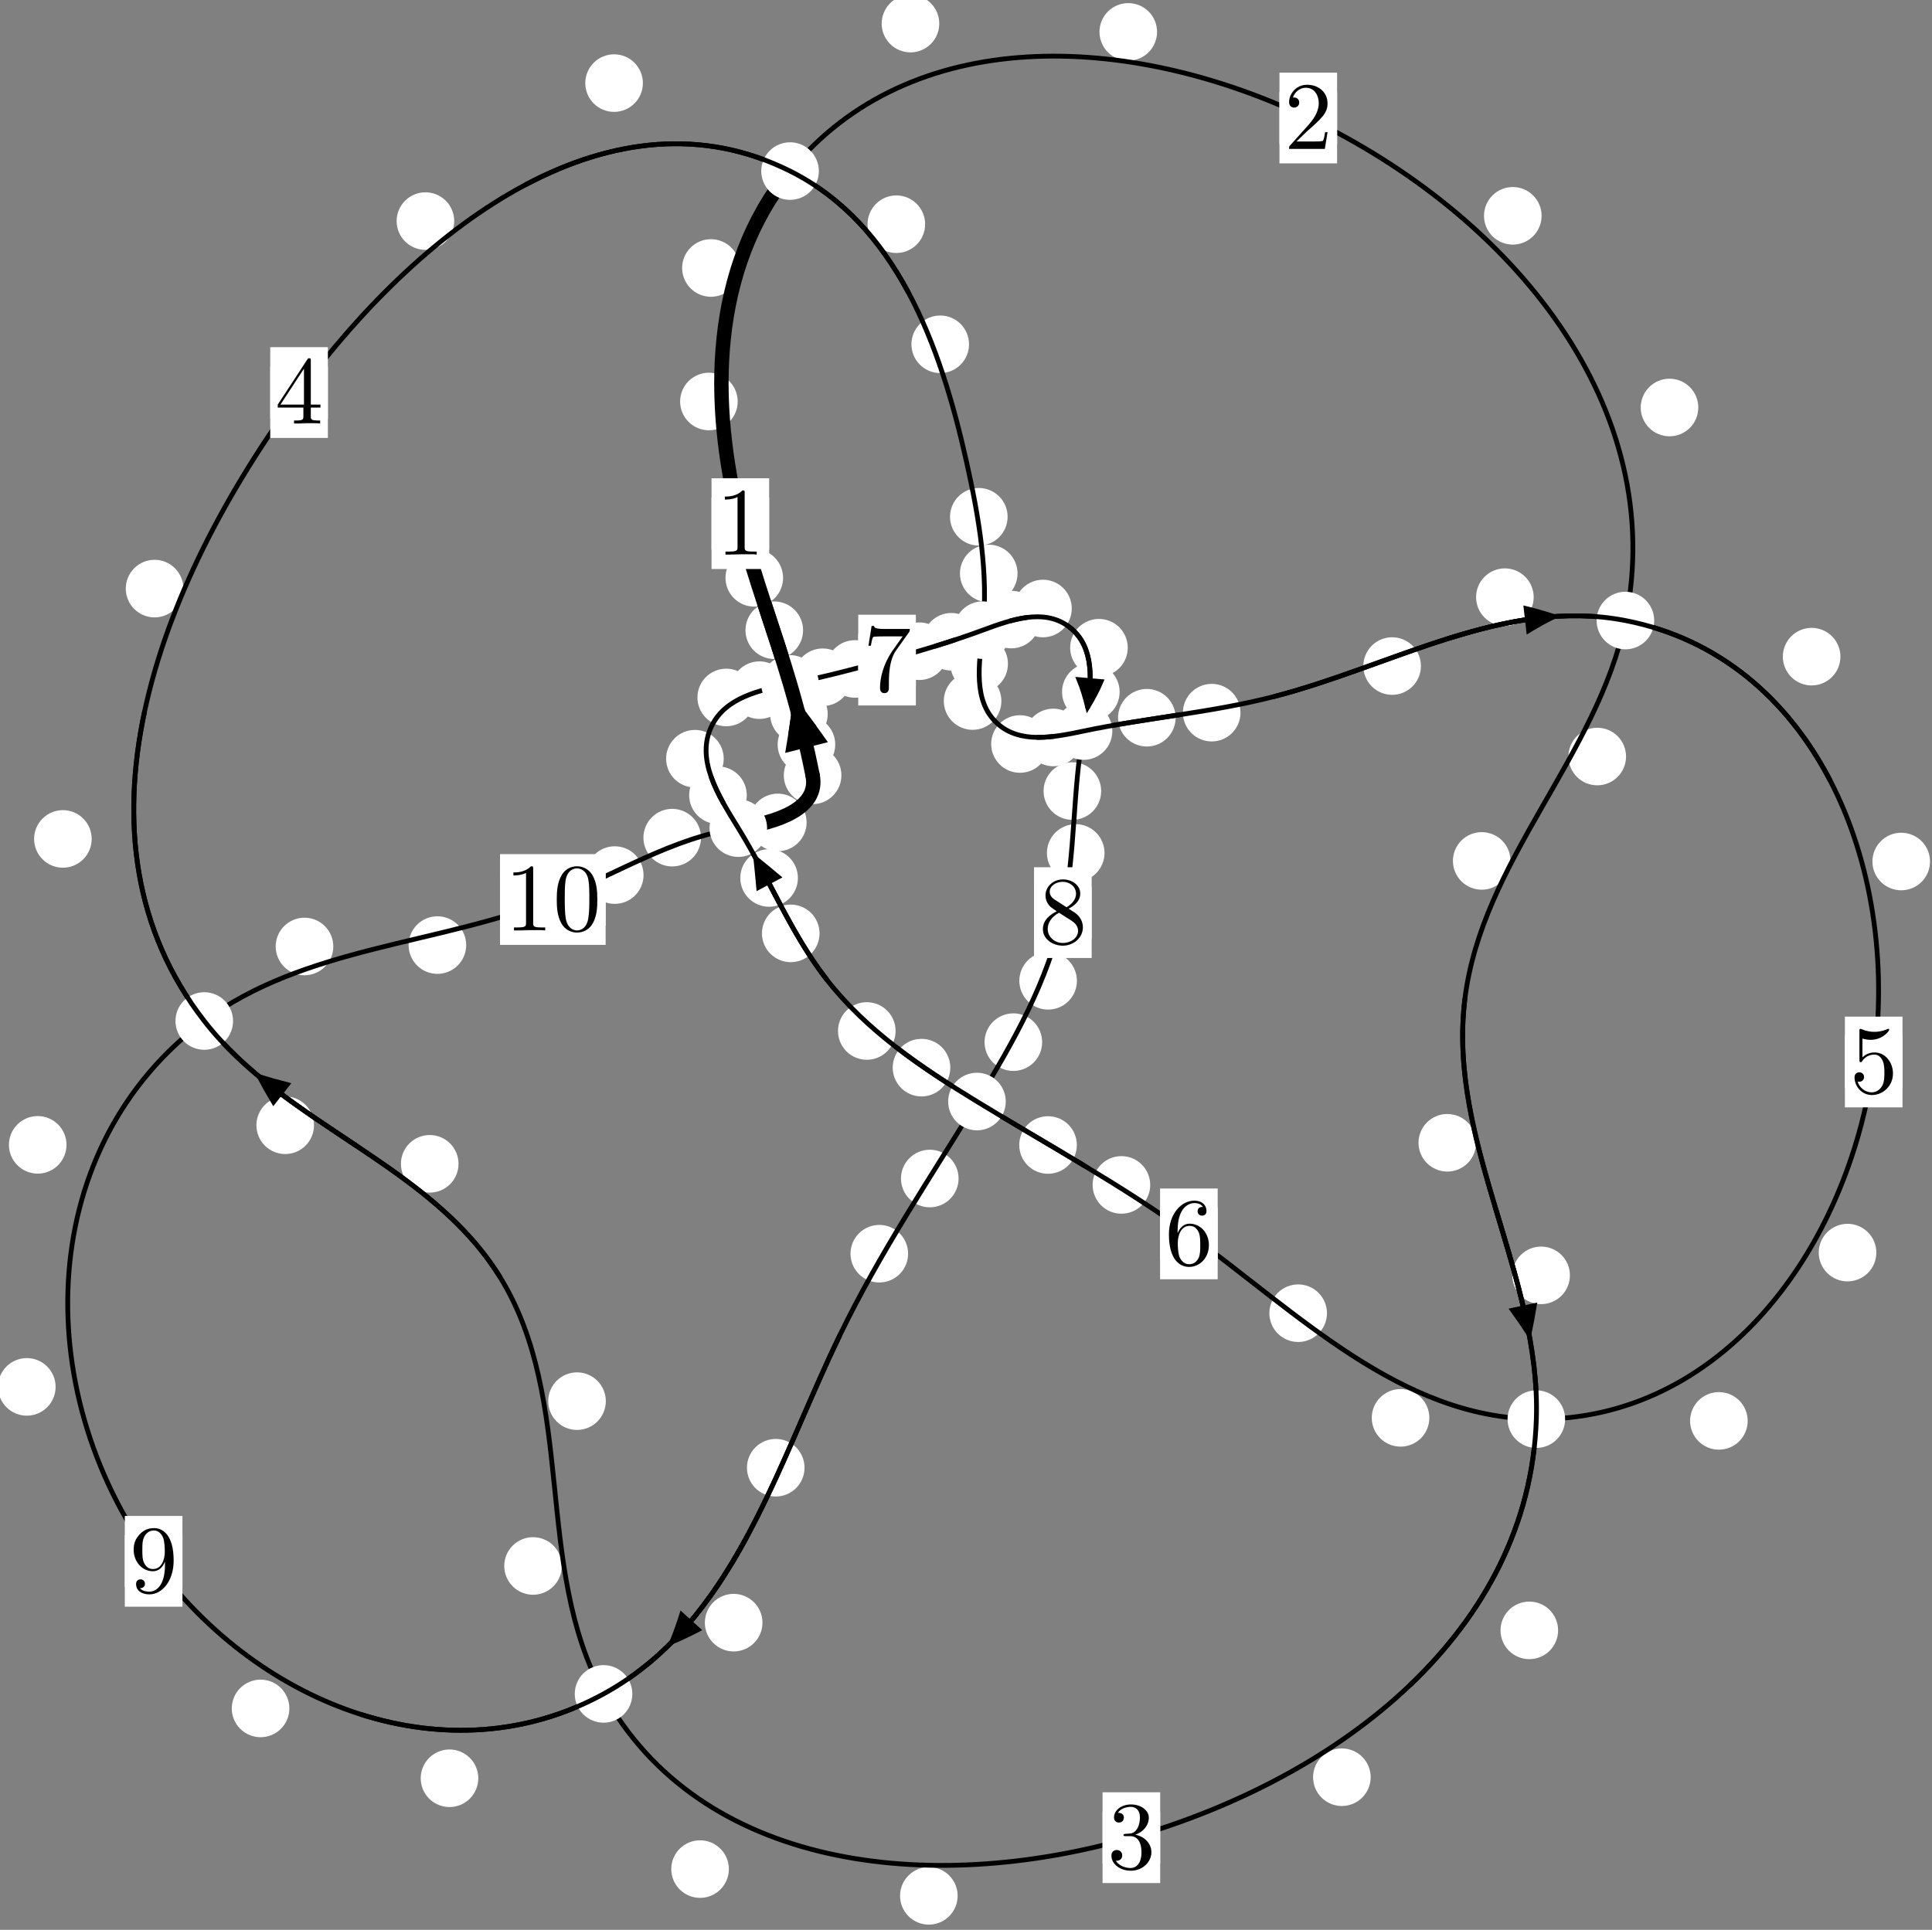 <?xml version="1.0"?>
<!-- Created by MetaPost 1.999 on 2021.07.06:0017 -->
<svg version="1.1" xmlns="http://www.w3.org/2000/svg" xmlns:xlink="http://www.w3.org/1999/xlink" width="200.523" height="200.344" viewBox="0 0 200.523 200.344">
<rect x="0" y="0" width="200.523" height="200.344" fill="#808080" stroke="none"/>
<!-- Original BoundingBox: -82.205643 -128.804764 118.317032 71.539154 -->
  <defs>
    <g transform="scale(0.01,0.01)" id="GLYPHcmr10_48">
      <path style="fill-rule: evenodd;" d="M460 -320C460 -400,455 -480,420 -554C374 -650,292 -666,250 -666C190 -666,117 -640,76 -547C44 -478,39 -400,39 -320C39 -245,43 -155,84 -79C127 2,200 22,249 22C303 22,379 1,423 -94C455 -163,460 -241,460 -320M249 -0C210 -0,151 -25,133 -121C122 -181,122 -273,122 -332C122 -396,122 -462,130 -516C149 -635,224 -644,249 -644C282 -644,348 -626,367 -527C377 -471,377 -395,377 -332C377 -257,377 -189,366 -125C351 -30,294 -0,249 -0"></path>
    </g>
    <g transform="scale(0.01,0.01)" id="GLYPHcmr10_49">
      <path style="fill-rule: evenodd;" d="M294 -640C294 -664,294 -666,271 -666C209 -602,121 -602,89 -602L89 -571C109 -571,168 -571,220 -597L220 -79C220 -43,217 -31,127 -31L95 -31L95 -0L257 -0L130 -3L217 -3L257 -3L297 -3L384 -3L419 -0L419 -31L387 -31C297 -31,294 -42,294 -79"></path>
    </g>
    <g transform="scale(0.01,0.01)" id="GLYPHcmr10_50">
      <path style="fill-rule: evenodd;" d="M127 -77L233 -180C389 -318,449 -372,449 -472C449 -586,359 -666,237 -666C124 -666,50 -574,50 -485C50 -429,100 -429,103 -429C120 -429,155 -441,155 -482C155 -508,137 -534,102 -534C94 -534,92 -534,89 -533C112 -598,166 -635,224 -635C315 -635,358 -554,358 -472C358 -392,308 -313,253 -251L61 -37C50 -26,50 -24,50 -0L421 -0L449 -174L424 -174C419 -144,412 -100,402 -85C395 -77,329 -77,307 -77"></path>
    </g>
    <g transform="scale(0.01,0.01)" id="GLYPHcmr10_51">
      <path style="fill-rule: evenodd;" d="M290 -352C372 -379,430 -449,430 -528C430 -610,342 -666,246 -666C145 -666,69 -606,69 -530C69 -497,91 -478,120 -478C151 -478,171 -500,171 -529C171 -579,124 -579,109 -579C140 -628,206 -641,242 -641C283 -641,338 -619,338 -529C338 -517,336 -459,310 -415C280 -367,246 -364,221 -363C213 -362,189 -360,182 -360C174 -359,167 -358,167 -348C167 -337,174 -337,191 -337L235 -337C317 -337,354 -269,354 -171C354 -35,285 -6,241 -6C198 -6,123 -23,88 -82C123 -77,154 -99,154 -137C154 -173,127 -193,98 -193C74 -193,42 -179,42 -135C42 -44,135 22,244 22C366 22,457 -69,457 -171C457 -253,394 -331,290 -352"></path>
    </g>
    <g transform="scale(0.01,0.01)" id="GLYPHcmr10_52">
      <path style="fill-rule: evenodd;" d="M294 -165L294 -78C294 -42,292 -31,218 -31L197 -31L197 -0L332 -0L238 -3L290 -3L332 -3L374 -3L427 -3L468 -0L468 -31L447 -31C373 -31,371 -42,371 -78L371 -165L471 -165L471 -196L371 -196L371 -651C371 -671,371 -677,355 -677C346 -677,343 -677,335 -665L28 -196L28 -165M300 -196L56 -196L300 -569"></path>
    </g>
    <g transform="scale(0.01,0.01)" id="GLYPHcmr10_53">
      <path style="fill-rule: evenodd;" d="M449 -201C449 -320,367 -420,259 -420C211 -420,168 -404,132 -369L132 -564C152 -558,185 -551,217 -551C340 -551,410 -642,410 -655C410 -661,407 -666,400 -666C399 -666,397 -666,392 -663C372 -654,323 -634,256 -634C216 -634,170 -641,123 -662C115 -665,113 -665,111 -665C101 -665,101 -657,101 -641L101 -345C101 -327,101 -319,115 -319C122 -319,124 -322,128 -328C139 -344,176 -398,257 -398C309 -398,334 -352,342 -334C358 -297,360 -258,360 -208C360 -173,360 -113,336 -71C312 -32,275 -6,229 -6C156 -6,99 -59,82 -118C85 -117,88 -116,99 -116C132 -116,149 -141,149 -165C149 -189,132 -214,99 -214C85 -214,50 -207,50 -161C50 -75,119 22,231 22C347 22,449 -74,449 -201"></path>
    </g>
    <g transform="scale(0.01,0.01)" id="GLYPHcmr10_54">
      <path style="fill-rule: evenodd;" d="M132 -328L132 -352C132 -605,256 -641,307 -641C331 -641,373 -635,395 -601C380 -601,340 -601,340 -556C340 -525,364 -510,386 -510C402 -510,432 -519,432 -558C432 -618,388 -666,305 -666C177 -666,42 -537,42 -316C42 -49,158 22,251 22C362 22,457 -72,457 -204C457 -331,368 -427,257 -427C189 -427,152 -376,132 -328M251 -6C188 -6,158 -66,152 -81C134 -128,134 -208,134 -226C134 -304,166 -404,256 -404C272 -404,318 -404,349 -342C367 -305,367 -254,367 -205C367 -157,367 -107,350 -71C320 -11,274 -6,251 -6"></path>
    </g>
    <g transform="scale(0.01,0.01)" id="GLYPHcmr10_55">
      <path style="fill-rule: evenodd;" d="M476 -609C485 -621,485 -623,485 -644L242 -644C120 -644,118 -657,114 -676L89 -676L56 -470L81 -470C84 -486,93 -549,106 -561C113 -567,191 -567,204 -567L411 -567C400 -551,321 -442,299 -409C209 -274,176 -135,176 -33C176 -23,176 22,222 22C268 22,268 -23,268 -33L268 -84C268 -139,271 -194,279 -248C283 -271,297 -357,341 -419"></path>
    </g>
    <g transform="scale(0.01,0.01)" id="GLYPHcmr10_56">
      <path style="fill-rule: evenodd;" d="M163 -457C117 -487,113 -521,113 -538C113 -599,178 -641,249 -641C322 -641,386 -589,386 -517C386 -460,347 -412,287 -377M309 -362C381 -399,430 -451,430 -517C430 -609,341 -666,250 -666C150 -666,69 -592,69 -499C69 -481,71 -436,113 -389C124 -377,161 -352,186 -335C128 -306,42 -250,42 -151C42 -45,144 22,249 22C362 22,457 -61,457 -168C457 -204,446 -249,408 -291C389 -312,373 -322,309 -362M209 -320L332 -242C360 -223,407 -193,407 -132C407 -58,332 -6,250 -6C164 -6,92 -68,92 -151C92 -209,124 -273,209 -320"></path>
    </g>
    <g transform="scale(0.01,0.01)" id="GLYPHcmr10_57">
      <path style="fill-rule: evenodd;" d="M367 -318L367 -286C367 -52,263 -6,205 -6C188 -6,134 -8,107 -42C151 -42,159 -71,159 -88C159 -119,135 -134,113 -134C97 -134,67 -125,67 -86C67 -19,121 22,206 22C335 22,457 -114,457 -329C457 -598,342 -666,253 -666C198 -666,149 -648,106 -603C65 -558,42 -516,42 -441C42 -316,130 -218,242 -218C303 -218,344 -260,367 -318M243 -241C227 -241,181 -241,150 -304C132 -341,132 -391,132 -440C132 -494,132 -541,153 -578C180 -628,218 -641,253 -641C299 -641,332 -607,349 -562C361 -530,365 -467,365 -421C365 -338,331 -241,243 -241"></path>
    </g>
  </defs>
  <path d="M86.689 77.295C86.689 76.502,86.375 75.742,85.814 75.182C85.254 74.621,84.493 74.306,83.701 74.306C82.908 74.306,82.148 74.621,81.587 75.182C81.027 75.742,80.712 76.502,80.712 77.295C80.712 78.088,81.027 78.848,81.587 79.408C82.148 79.969,82.908 80.284,83.701 80.284C84.493 80.284,85.254 79.969,85.814 79.408C86.375 78.848,86.689 78.088,86.689 77.295Z" style="fill: rgb(100%,100%,100%);stroke: none;"></path>
  <path d="M87.33 80.492C87.33 79.699,87.015 78.939,86.454 78.379C85.894 77.818,85.134 77.503,84.341 77.503C83.548 77.503,82.788 77.818,82.228 78.379C81.667 78.939,81.352 79.699,81.352 80.492C81.352 81.285,81.667 82.045,82.228 82.605C82.788 83.166,83.548 83.481,84.341 83.481C85.134 83.481,85.894 83.166,86.454 82.605C87.015 82.045,87.33 81.285,87.33 80.492Z" style="fill: rgb(100%,100%,100%);stroke: none;"></path>
  <path d="M83.351 65.428C83.351 64.635,83.036 63.875,82.475 63.314C81.915 62.754,81.155 62.439,80.362 62.439C79.569 62.439,78.809 62.754,78.249 63.314C77.688 63.875,77.373 64.635,77.373 65.428C77.373 66.22,77.688 66.98,78.249 67.541C78.809 68.101,79.569 68.416,80.362 68.416C81.155 68.416,81.915 68.101,82.475 67.541C83.036 66.98,83.351 66.22,83.351 65.428Z" style="fill: rgb(100%,100%,100%);stroke: none;"></path>
  <path d="M85.908 74.128C85.908 73.335,85.593 72.575,85.033 72.015C84.472 71.454,83.712 71.139,82.92 71.139C82.127 71.139,81.367 71.454,80.806 72.015C80.246 72.575,79.931 73.335,79.931 74.128C79.931 74.921,80.246 75.681,80.806 76.241C81.367 76.802,82.127 77.117,82.92 77.117C83.712 77.117,84.472 76.802,85.033 76.241C85.593 75.681,85.908 74.921,85.908 74.128Z" style="fill: rgb(100%,100%,100%);stroke: none;"></path>
  <path d="M76.567 41.681C76.567 40.889,76.252 40.129,75.691 39.568C75.131 39.008,74.371 38.693,73.578 38.693C72.785 38.693,72.025 39.008,71.465 39.568C70.904 40.129,70.589 40.889,70.589 41.681C70.589 42.474,70.904 43.234,71.465 43.795C72.025 44.355,72.785 44.67,73.578 44.67C74.371 44.67,75.131 44.355,75.691 43.795C76.252 43.234,76.567 42.474,76.567 41.681Z" style="fill: rgb(100%,100%,100%);stroke: none;"></path>
  <path d="M81.276 59.988C81.276 59.195,80.961 58.435,80.4 57.874C79.84 57.314,79.08 56.999,78.287 56.999C77.494 56.999,76.734 57.314,76.174 57.874C75.613 58.435,75.298 59.195,75.298 59.988C75.298 60.78,75.613 61.54,76.174 62.101C76.734 62.661,77.494 62.976,78.287 62.976C79.08 62.976,79.84 62.661,80.4 62.101C80.961 61.54,81.276 60.78,81.276 59.988Z" style="fill: rgb(100%,100%,100%);stroke: none;"></path>
  <path d="M97.487 2.45C97.487 1.657,97.172 0.897,96.611 0.336C96.051 -0.224,95.291 -0.539,94.498 -0.539C93.705 -0.539,92.945 -0.224,92.385 0.336C91.824 0.897,91.509 1.657,91.509 2.45C91.509 3.242,91.824 4.002,92.385 4.563C92.945 5.123,93.705 5.438,94.498 5.438C95.291 5.438,96.051 5.123,96.611 4.563C97.172 4.002,97.487 3.242,97.487 2.45Z" style="fill: rgb(100%,100%,100%);stroke: none;"></path>
  <path d="M76.777 27.82C76.777 27.027,76.462 26.267,75.901 25.707C75.341 25.146,74.581 24.831,73.788 24.831C72.995 24.831,72.235 25.146,71.675 25.707C71.114 26.267,70.799 27.027,70.799 27.82C70.799 28.613,71.114 29.373,71.675 29.933C72.235 30.494,72.995 30.809,73.788 30.809C74.581 30.809,75.341 30.494,75.901 29.933C76.462 29.373,76.777 28.613,76.777 27.82Z" style="fill: rgb(100%,100%,100%);stroke: none;"></path>
  <path d="M160.003 22.406C160.003 21.613,159.688 20.853,159.127 20.292C158.567 19.732,157.807 19.417,157.014 19.417C156.221 19.417,155.461 19.732,154.901 20.292C154.34 20.853,154.025 21.613,154.025 22.406C154.025 23.198,154.34 23.958,154.901 24.519C155.461 25.079,156.221 25.394,157.014 25.394C157.807 25.394,158.567 25.079,159.127 24.519C159.688 23.958,160.003 23.198,160.003 22.406Z" style="fill: rgb(100%,100%,100%);stroke: none;"></path>
  <path d="M120.092 3.312C120.092 2.519,119.777 1.759,119.217 1.198C118.657 0.638,117.896 0.323,117.104 0.323C116.311 0.323,115.551 0.638,114.99 1.198C114.43 1.759,114.115 2.519,114.115 3.312C114.115 4.104,114.43 4.864,114.99 5.425C115.551 5.985,116.311 6.3,117.104 6.3C117.896 6.3,118.657 5.985,119.217 5.425C119.777 4.864,120.092 4.104,120.092 3.312Z" style="fill: rgb(100%,100%,100%);stroke: none;"></path>
  <path d="M168.768 78.539C168.768 77.747,168.453 76.987,167.893 76.426C167.332 75.866,166.572 75.551,165.78 75.551C164.987 75.551,164.227 75.866,163.666 76.426C163.106 76.987,162.791 77.747,162.791 78.539C162.791 79.332,163.106 80.092,163.666 80.653C164.227 81.213,164.987 81.528,165.78 81.528C166.572 81.528,167.332 81.213,167.893 80.653C168.453 80.092,168.768 79.332,168.768 78.539Z" style="fill: rgb(100%,100%,100%);stroke: none;"></path>
  <path d="M176.268 42.305C176.268 41.512,175.953 40.752,175.392 40.192C174.832 39.631,174.072 39.316,173.279 39.316C172.486 39.316,171.726 39.631,171.166 40.192C170.605 40.752,170.29 41.512,170.29 42.305C170.29 43.098,170.605 43.858,171.166 44.418C171.726 44.979,172.486 45.294,173.279 45.294C174.072 45.294,174.832 44.979,175.392 44.418C175.953 43.858,176.268 43.098,176.268 42.305Z" style="fill: rgb(100%,100%,100%);stroke: none;"></path>
  <path d="M153.205 118.637C153.205 117.845,152.891 117.085,152.33 116.524C151.77 115.964,151.009 115.649,150.217 115.649C149.424 115.649,148.664 115.964,148.103 116.524C147.543 117.085,147.228 117.845,147.228 118.637C147.228 119.43,147.543 120.19,148.103 120.751C148.664 121.311,149.424 121.626,150.217 121.626C151.009 121.626,151.77 121.311,152.33 120.751C152.891 120.19,153.205 119.43,153.205 118.637Z" style="fill: rgb(100%,100%,100%);stroke: none;"></path>
  <path d="M156.777 89.376C156.777 88.583,156.462 87.823,155.902 87.262C155.342 86.702,154.581 86.387,153.789 86.387C152.996 86.387,152.236 86.702,151.675 87.262C151.115 87.823,150.8 88.583,150.8 89.376C150.8 90.168,151.115 90.929,151.675 91.489C152.236 92.049,152.996 92.364,153.789 92.364C154.581 92.364,155.342 92.049,155.902 91.489C156.462 90.929,156.777 90.168,156.777 89.376Z" style="fill: rgb(100%,100%,100%);stroke: none;"></path>
  <path d="M161.717 169.256C161.717 168.464,161.402 167.704,160.842 167.143C160.281 166.583,159.521 166.268,158.729 166.268C157.936 166.268,157.176 166.583,156.615 167.143C156.055 167.704,155.74 168.464,155.74 169.256C155.74 170.049,156.055 170.809,156.615 171.37C157.176 171.93,157.936 172.245,158.729 172.245C159.521 172.245,160.281 171.93,160.842 171.37C161.402 170.809,161.717 170.049,161.717 169.256Z" style="fill: rgb(100%,100%,100%);stroke: none;"></path>
  <path d="M162.942 132.401C162.942 131.608,162.627 130.848,162.067 130.287C161.506 129.727,160.746 129.412,159.953 129.412C159.161 129.412,158.401 129.727,157.84 130.287C157.28 130.848,156.965 131.608,156.965 132.401C156.965 133.193,157.28 133.953,157.84 134.514C158.401 135.074,159.161 135.389,159.953 135.389C160.746 135.389,161.506 135.074,162.067 134.514C162.627 133.953,162.942 133.193,162.942 132.401Z" style="fill: rgb(100%,100%,100%);stroke: none;"></path>
  <path d="M99.394 196.816C99.394 196.023,99.079 195.263,98.518 194.703C97.958 194.142,97.198 193.827,96.405 193.827C95.612 193.827,94.852 194.142,94.292 194.703C93.731 195.263,93.416 196.023,93.416 196.816C93.416 197.609,93.731 198.369,94.292 198.929C94.852 199.49,95.612 199.805,96.405 199.805C97.198 199.805,97.958 199.49,98.518 198.929C99.079 198.369,99.394 197.609,99.394 196.816Z" style="fill: rgb(100%,100%,100%);stroke: none;"></path>
  <path d="M142.262 184.501C142.262 183.709,141.947 182.948,141.387 182.388C140.827 181.827,140.066 181.513,139.274 181.513C138.481 181.513,137.721 181.827,137.16 182.388C136.6 182.948,136.285 183.709,136.285 184.501C136.285 185.294,136.6 186.054,137.16 186.615C137.721 187.175,138.481 187.49,139.274 187.49C140.066 187.49,140.827 187.175,141.387 186.615C141.947 186.054,142.262 185.294,142.262 184.501Z" style="fill: rgb(100%,100%,100%);stroke: none;"></path>
  <path d="M58.314 162.57C58.314 161.778,57.999 161.017,57.439 160.457C56.878 159.896,56.118 159.582,55.325 159.582C54.533 159.582,53.772 159.896,53.212 160.457C52.651 161.017,52.336 161.778,52.336 162.57C52.336 163.363,52.651 164.123,53.212 164.684C53.772 165.244,54.533 165.559,55.325 165.559C56.118 165.559,56.878 165.244,57.439 164.684C57.999 164.123,58.314 163.363,58.314 162.57Z" style="fill: rgb(100%,100%,100%);stroke: none;"></path>
  <path d="M75.65 194.038C75.65 193.246,75.335 192.485,74.774 191.925C74.214 191.364,73.454 191.05,72.661 191.05C71.868 191.05,71.108 191.364,70.548 191.925C69.987 192.485,69.672 193.246,69.672 194.038C69.672 194.831,69.987 195.591,70.548 196.152C71.108 196.712,71.868 197.027,72.661 197.027C73.454 197.027,74.214 196.712,74.774 196.152C75.335 195.591,75.65 194.831,75.65 194.038Z" style="fill: rgb(100%,100%,100%);stroke: none;"></path>
  <path d="M47.59 120.821C47.59 120.028,47.275 119.268,46.715 118.708C46.155 118.147,45.394 117.832,44.602 117.832C43.809 117.832,43.049 118.147,42.488 118.708C41.928 119.268,41.613 120.028,41.613 120.821C41.613 121.614,41.928 122.374,42.488 122.934C43.049 123.495,43.809 123.81,44.602 123.81C45.394 123.81,46.155 123.495,46.715 122.934C47.275 122.374,47.59 121.614,47.59 120.821Z" style="fill: rgb(100%,100%,100%);stroke: none;"></path>
  <path d="M62.878 145.46C62.878 144.667,62.563 143.907,62.003 143.347C61.442 142.786,60.682 142.471,59.889 142.471C59.097 142.471,58.337 142.786,57.776 143.347C57.216 143.907,56.901 144.667,56.901 145.46C56.901 146.253,57.216 147.013,57.776 147.573C58.337 148.134,59.097 148.449,59.889 148.449C60.682 148.449,61.442 148.134,62.003 147.573C62.563 147.013,62.878 146.253,62.878 145.46Z" style="fill: rgb(100%,100%,100%);stroke: none;"></path>
  <path d="M9.516 87.093C9.516 86.3,9.201 85.54,8.641 84.98C8.08 84.419,7.32 84.104,6.528 84.104C5.735 84.104,4.975 84.419,4.414 84.98C3.854 85.54,3.539 86.3,3.539 87.093C3.539 87.886,3.854 88.646,4.414 89.206C4.975 89.767,5.735 90.082,6.528 90.082C7.32 90.082,8.08 89.767,8.641 89.206C9.201 88.646,9.516 87.886,9.516 87.093Z" style="fill: rgb(100%,100%,100%);stroke: none;"></path>
  <path d="M32.591 116.818C32.591 116.026,32.276 115.265,31.715 114.705C31.155 114.144,30.394 113.83,29.602 113.83C28.809 113.83,28.049 114.144,27.488 114.705C26.928 115.265,26.613 116.026,26.613 116.818C26.613 117.611,26.928 118.371,27.488 118.932C28.049 119.492,28.809 119.807,29.602 119.807C30.394 119.807,31.155 119.492,31.715 118.932C32.276 118.371,32.591 117.611,32.591 116.818Z" style="fill: rgb(100%,100%,100%);stroke: none;"></path>
  <path d="M47.144 22.953C47.144 22.16,46.829 21.4,46.269 20.839C45.709 20.279,44.948 19.964,44.156 19.964C43.363 19.964,42.603 20.279,42.042 20.839C41.482 21.4,41.167 22.16,41.167 22.953C41.167 23.745,41.482 24.506,42.042 25.066C42.603 25.626,43.363 25.941,44.156 25.941C44.948 25.941,45.709 25.626,46.269 25.066C46.829 24.506,47.144 23.745,47.144 22.953Z" style="fill: rgb(100%,100%,100%);stroke: none;"></path>
  <path d="M19.032 61.105C19.032 60.313,18.717 59.552,18.156 58.992C17.596 58.431,16.836 58.116,16.043 58.116C15.25 58.116,14.49 58.431,13.93 58.992C13.369 59.552,13.054 60.313,13.054 61.105C13.054 61.898,13.369 62.658,13.93 63.219C14.49 63.779,15.25 64.094,16.043 64.094C16.836 64.094,17.596 63.779,18.156 63.219C18.717 62.658,19.032 61.898,19.032 61.105Z" style="fill: rgb(100%,100%,100%);stroke: none;"></path>
  <path d="M96.021 23.276C96.021 22.484,95.706 21.724,95.145 21.163C94.585 20.603,93.824 20.288,93.032 20.288C92.239 20.288,91.479 20.603,90.918 21.163C90.358 21.724,90.043 22.484,90.043 23.276C90.043 24.069,90.358 24.829,90.918 25.39C91.479 25.95,92.239 26.265,93.032 26.265C93.824 26.265,94.585 25.95,95.145 25.39C95.706 24.829,96.021 24.069,96.021 23.276Z" style="fill: rgb(100%,100%,100%);stroke: none;"></path>
  <path d="M66.725 8.628C66.725 7.835,66.41 7.075,65.849 6.514C65.289 5.954,64.529 5.639,63.736 5.639C62.943 5.639,62.183 5.954,61.623 6.514C61.062 7.075,60.747 7.835,60.747 8.628C60.747 9.42,61.062 10.18,61.623 10.741C62.183 11.301,62.943 11.616,63.736 11.616C64.529 11.616,65.289 11.301,65.849 10.741C66.41 10.18,66.725 9.42,66.725 8.628Z" style="fill: rgb(100%,100%,100%);stroke: none;"></path>
  <path d="M104.581 53.65C104.581 52.857,104.266 52.097,103.706 51.537C103.145 50.976,102.385 50.661,101.592 50.661C100.8 50.661,100.04 50.976,99.479 51.537C98.919 52.097,98.604 52.857,98.604 53.65C98.604 54.443,98.919 55.203,99.479 55.763C100.04 56.324,100.8 56.639,101.592 56.639C102.385 56.639,103.145 56.324,103.706 55.763C104.266 55.203,104.581 54.443,104.581 53.65Z" style="fill: rgb(100%,100%,100%);stroke: none;"></path>
  <path d="M100.576 35.743C100.576 34.95,100.261 34.19,99.7 33.63C99.14 33.069,98.38 32.754,97.587 32.754C96.794 32.754,96.034 33.069,95.474 33.63C94.913 34.19,94.598 34.95,94.598 35.743C94.598 36.536,94.913 37.296,95.474 37.857C96.034 38.417,96.794 38.732,97.587 38.732C98.38 38.732,99.14 38.417,99.7 37.857C100.261 37.296,100.576 36.536,100.576 35.743Z" style="fill: rgb(100%,100%,100%);stroke: none;"></path>
  <path d="M104.616 68.913C104.616 68.121,104.301 67.36,103.74 66.8C103.18 66.239,102.42 65.924,101.627 65.924C100.834 65.924,100.074 66.239,99.514 66.8C98.953 67.36,98.638 68.121,98.638 68.913C98.638 69.706,98.953 70.466,99.514 71.027C100.074 71.587,100.834 71.902,101.627 71.902C102.42 71.902,103.18 71.587,103.74 71.027C104.301 70.466,104.616 69.706,104.616 68.913Z" style="fill: rgb(100%,100%,100%);stroke: none;"></path>
  <path d="M105.61 59.535C105.61 58.742,105.295 57.982,104.735 57.421C104.174 56.861,103.414 56.546,102.621 56.546C101.829 56.546,101.069 56.861,100.508 57.421C99.948 57.982,99.633 58.742,99.633 59.535C99.633 60.327,99.948 61.087,100.508 61.648C101.069 62.208,101.829 62.523,102.621 62.523C103.414 62.523,104.174 62.208,104.735 61.648C105.295 61.087,105.61 60.327,105.61 59.535Z" style="fill: rgb(100%,100%,100%);stroke: none;"></path>
  <path d="M108.852 77.239C108.852 76.446,108.537 75.686,107.977 75.125C107.416 74.565,106.656 74.25,105.863 74.25C105.071 74.25,104.311 74.565,103.75 75.125C103.19 75.686,102.875 76.446,102.875 77.239C102.875 78.031,103.19 78.792,103.75 79.352C104.311 79.913,105.071 80.227,105.863 80.227C106.656 80.227,107.416 79.913,107.977 79.352C108.537 78.792,108.852 78.031,108.852 77.239Z" style="fill: rgb(100%,100%,100%);stroke: none;"></path>
  <path d="M103.935 72.778C103.935 71.985,103.62 71.225,103.059 70.664C102.499 70.104,101.739 69.789,100.946 69.789C100.153 69.789,99.393 70.104,98.833 70.664C98.272 71.225,97.957 71.985,97.957 72.778C97.957 73.57,98.272 74.33,98.833 74.891C99.393 75.451,100.153 75.766,100.946 75.766C101.739 75.766,102.499 75.451,103.059 74.891C103.62 74.33,103.935 73.57,103.935 72.778Z" style="fill: rgb(100%,100%,100%);stroke: none;"></path>
  <path d="M122.018 74.511C122.018 73.718,121.703 72.958,121.142 72.397C120.582 71.837,119.822 71.522,119.029 71.522C118.236 71.522,117.476 71.837,116.916 72.397C116.355 72.958,116.04 73.718,116.04 74.511C116.04 75.303,116.355 76.063,116.916 76.624C117.476 77.184,118.236 77.499,119.029 77.499C119.822 77.499,120.582 77.184,121.142 76.624C121.703 76.063,122.018 75.303,122.018 74.511Z" style="fill: rgb(100%,100%,100%);stroke: none;"></path>
  <path d="M112.308 76.559C112.308 75.766,111.993 75.006,111.433 74.445C110.872 73.885,110.112 73.57,109.319 73.57C108.527 73.57,107.767 73.885,107.206 74.445C106.646 75.006,106.331 75.766,106.331 76.559C106.331 77.351,106.646 78.111,107.206 78.672C107.767 79.232,108.527 79.547,109.319 79.547C110.112 79.547,110.872 79.232,111.433 78.672C111.993 78.111,112.308 77.351,112.308 76.559Z" style="fill: rgb(100%,100%,100%);stroke: none;"></path>
  <path d="M147.479 69.145C147.479 68.353,147.165 67.592,146.604 67.032C146.044 66.472,145.283 66.157,144.491 66.157C143.698 66.157,142.938 66.472,142.377 67.032C141.817 67.592,141.502 68.353,141.502 69.145C141.502 69.938,141.817 70.698,142.377 71.259C142.938 71.819,143.698 72.134,144.491 72.134C145.283 72.134,146.044 71.819,146.604 71.259C147.165 70.698,147.479 69.938,147.479 69.145Z" style="fill: rgb(100%,100%,100%);stroke: none;"></path>
  <path d="M128.751 73.985C128.751 73.192,128.436 72.432,127.876 71.872C127.315 71.311,126.555 70.996,125.762 70.996C124.97 70.996,124.209 71.311,123.649 71.872C123.088 72.432,122.773 73.192,122.773 73.985C122.773 74.778,123.088 75.538,123.649 76.098C124.209 76.659,124.97 76.974,125.762 76.974C126.555 76.974,127.315 76.659,127.876 76.098C128.436 75.538,128.751 74.778,128.751 73.985Z" style="fill: rgb(100%,100%,100%);stroke: none;"></path>
  <path d="M191.018 68.171C191.018 67.378,190.703 66.618,190.143 66.057C189.582 65.497,188.822 65.182,188.029 65.182C187.237 65.182,186.476 65.497,185.916 66.057C185.355 66.618,185.041 67.378,185.041 68.171C185.041 68.963,185.355 69.724,185.916 70.284C186.476 70.845,187.237 71.159,188.029 71.159C188.822 71.159,189.582 70.845,190.143 70.284C190.703 69.724,191.018 68.963,191.018 68.171Z" style="fill: rgb(100%,100%,100%);stroke: none;"></path>
  <path d="M159.181 61.995C159.181 61.202,158.866 60.442,158.305 59.882C157.745 59.321,156.984 59.006,156.192 59.006C155.399 59.006,154.639 59.321,154.078 59.882C153.518 60.442,153.203 61.202,153.203 61.995C153.203 62.788,153.518 63.548,154.078 64.108C154.639 64.669,155.399 64.984,156.192 64.984C156.984 64.984,157.745 64.669,158.305 64.108C158.866 63.548,159.181 62.788,159.181 61.995Z" style="fill: rgb(100%,100%,100%);stroke: none;"></path>
  <path d="M194.746 130.038C194.746 129.246,194.431 128.486,193.871 127.925C193.31 127.365,192.55 127.05,191.757 127.05C190.965 127.05,190.204 127.365,189.644 127.925C189.084 128.486,188.769 129.246,188.769 130.038C188.769 130.831,189.084 131.591,189.644 132.152C190.204 132.712,190.965 133.027,191.757 133.027C192.55 133.027,193.31 132.712,193.871 132.152C194.431 131.591,194.746 130.831,194.746 130.038Z" style="fill: rgb(100%,100%,100%);stroke: none;"></path>
  <path d="M200.317 89.438C200.317 88.645,200.002 87.885,199.442 87.324C198.881 86.764,198.121 86.449,197.328 86.449C196.536 86.449,195.775 86.764,195.215 87.324C194.654 87.885,194.34 88.645,194.34 89.438C194.34 90.23,194.654 90.99,195.215 91.551C195.775 92.111,196.536 92.426,197.328 92.426C198.121 92.426,198.881 92.111,199.442 91.551C200.002 90.99,200.317 90.23,200.317 89.438Z" style="fill: rgb(100%,100%,100%);stroke: none;"></path>
  <path d="M148.353 147.193C148.353 146.401,148.038 145.64,147.478 145.08C146.917 144.519,146.157 144.205,145.365 144.205C144.572 144.205,143.812 144.519,143.251 145.08C142.691 145.64,142.376 146.401,142.376 147.193C142.376 147.986,142.691 148.746,143.251 149.307C143.812 149.867,144.572 150.182,145.365 150.182C146.157 150.182,146.917 149.867,147.478 149.307C148.038 148.746,148.353 147.986,148.353 147.193Z" style="fill: rgb(100%,100%,100%);stroke: none;"></path>
  <path d="M181.393 147.509C181.393 146.716,181.078 145.956,180.518 145.395C179.957 144.835,179.197 144.52,178.405 144.52C177.612 144.52,176.852 144.835,176.291 145.395C175.731 145.956,175.416 146.716,175.416 147.509C175.416 148.301,175.731 149.061,176.291 149.622C176.852 150.182,177.612 150.497,178.405 150.497C179.197 150.497,179.957 150.182,180.518 149.622C181.078 149.061,181.393 148.301,181.393 147.509Z" style="fill: rgb(100%,100%,100%);stroke: none;"></path>
  <path d="M119.381 123.012C119.381 122.22,119.066 121.459,118.506 120.899C117.945 120.339,117.185 120.024,116.393 120.024C115.6 120.024,114.84 120.339,114.279 120.899C113.719 121.459,113.404 122.22,113.404 123.012C113.404 123.805,113.719 124.565,114.279 125.126C114.84 125.686,115.6 126.001,116.393 126.001C117.185 126.001,117.945 125.686,118.506 125.126C119.066 124.565,119.381 123.805,119.381 123.012Z" style="fill: rgb(100%,100%,100%);stroke: none;"></path>
  <path d="M137.726 136.329C137.726 135.537,137.411 134.777,136.85 134.216C136.29 133.656,135.529 133.341,134.737 133.341C133.944 133.341,133.184 133.656,132.623 134.216C132.063 134.777,131.748 135.537,131.748 136.329C131.748 137.122,132.063 137.882,132.623 138.443C133.184 139.003,133.944 139.318,134.737 139.318C135.529 139.318,136.29 139.003,136.85 138.443C137.411 137.882,137.726 137.122,137.726 136.329Z" style="fill: rgb(100%,100%,100%);stroke: none;"></path>
  <path d="M98.633 110.837C98.633 110.044,98.318 109.284,97.758 108.723C97.197 108.163,96.437 107.848,95.644 107.848C94.852 107.848,94.091 108.163,93.531 108.723C92.97 109.284,92.655 110.044,92.655 110.837C92.655 111.629,92.97 112.39,93.531 112.95C94.091 113.511,94.852 113.825,95.644 113.825C96.437 113.825,97.197 113.511,97.758 112.95C98.318 112.39,98.633 111.629,98.633 110.837Z" style="fill: rgb(100%,100%,100%);stroke: none;"></path>
  <path d="M111.765 118.868C111.765 118.075,111.451 117.315,110.89 116.754C110.33 116.194,109.569 115.879,108.777 115.879C107.984 115.879,107.224 116.194,106.663 116.754C106.103 117.315,105.788 118.075,105.788 118.868C105.788 119.66,106.103 120.42,106.663 120.981C107.224 121.541,107.984 121.856,108.777 121.856C109.569 121.856,110.33 121.541,110.89 120.981C111.451 120.42,111.765 119.66,111.765 118.868Z" style="fill: rgb(100%,100%,100%);stroke: none;"></path>
  <path d="M85.061 96.898C85.061 96.106,84.746 95.345,84.186 94.785C83.625 94.224,82.865 93.909,82.072 93.909C81.28 93.909,80.519 94.224,79.959 94.785C79.398 95.345,79.083 96.106,79.083 96.898C79.083 97.691,79.398 98.451,79.959 99.012C80.519 99.572,81.28 99.887,82.072 99.887C82.865 99.887,83.625 99.572,84.186 99.012C84.746 98.451,85.061 97.691,85.061 96.898Z" style="fill: rgb(100%,100%,100%);stroke: none;"></path>
  <path d="M92.954 107.031C92.954 106.238,92.639 105.478,92.078 104.918C91.518 104.357,90.757 104.042,89.965 104.042C89.172 104.042,88.412 104.357,87.851 104.918C87.291 105.478,86.976 106.238,86.976 107.031C86.976 107.824,87.291 108.584,87.851 109.144C88.412 109.705,89.172 110.02,89.965 110.02C90.757 110.02,91.518 109.705,92.078 109.144C92.639 108.584,92.954 107.824,92.954 107.031Z" style="fill: rgb(100%,100%,100%);stroke: none;"></path>
  <path d="M77.506 82.553C77.506 81.761,77.191 81,76.631 80.44C76.07 79.879,75.31 79.564,74.517 79.564C73.725 79.564,72.964 79.879,72.404 80.44C71.843 81,71.529 81.761,71.529 82.553C71.529 83.346,71.843 84.106,72.404 84.667C72.964 85.227,73.725 85.542,74.517 85.542C75.31 85.542,76.07 85.227,76.631 84.667C77.191 84.106,77.506 83.346,77.506 82.553Z" style="fill: rgb(100%,100%,100%);stroke: none;"></path>
  <path d="M82.814 91.146C82.814 90.354,82.499 89.593,81.939 89.033C81.378 88.472,80.618 88.158,79.825 88.158C79.033 88.158,78.272 88.472,77.712 89.033C77.151 89.593,76.836 90.354,76.836 91.146C76.836 91.939,77.151 92.699,77.712 93.26C78.272 93.82,79.033 94.135,79.825 94.135C80.618 94.135,81.378 93.82,81.939 93.26C82.499 92.699,82.814 91.939,82.814 91.146Z" style="fill: rgb(100%,100%,100%);stroke: none;"></path>
  <path d="M78.365 72.407C78.365 71.615,78.05 70.854,77.49 70.294C76.929 69.733,76.169 69.419,75.377 69.419C74.584 69.419,73.824 69.733,73.263 70.294C72.703 70.854,72.388 71.615,72.388 72.407C72.388 73.2,72.703 73.96,73.263 74.521C73.824 75.081,74.584 75.396,75.377 75.396C76.169 75.396,76.929 75.081,77.49 74.521C78.05 73.96,78.365 73.2,78.365 72.407Z" style="fill: rgb(100%,100%,100%);stroke: none;"></path>
  <path d="M75.114 78.765C75.114 77.972,74.799 77.212,74.238 76.652C73.678 76.091,72.918 75.776,72.125 75.776C71.332 75.776,70.572 76.091,70.012 76.652C69.451 77.212,69.136 77.972,69.136 78.765C69.136 79.558,69.451 80.318,70.012 80.878C70.572 81.439,71.332 81.754,72.125 81.754C72.918 81.754,73.678 81.439,74.238 80.878C74.799 80.318,75.114 79.558,75.114 78.765Z" style="fill: rgb(100%,100%,100%);stroke: none;"></path>
  <path d="M88.375 70.308C88.375 69.516,88.06 68.756,87.5 68.195C86.939 67.635,86.179 67.32,85.387 67.32C84.594 67.32,83.834 67.635,83.273 68.195C82.713 68.756,82.398 69.516,82.398 70.308C82.398 71.101,82.713 71.861,83.273 72.422C83.834 72.982,84.594 73.297,85.387 73.297C86.179 73.297,86.939 72.982,87.5 72.422C88.06 71.861,88.375 71.101,88.375 70.308Z" style="fill: rgb(100%,100%,100%);stroke: none;"></path>
  <path d="M81.813 71.649C81.813 70.856,81.498 70.096,80.937 69.535C80.377 68.975,79.617 68.66,78.824 68.66C78.031 68.66,77.271 68.975,76.711 69.535C76.15 70.096,75.835 70.856,75.835 71.649C75.835 72.441,76.15 73.201,76.711 73.762C77.271 74.322,78.031 74.637,78.824 74.637C79.617 74.637,80.377 74.322,80.937 73.762C81.498 73.201,81.813 72.441,81.813 71.649Z" style="fill: rgb(100%,100%,100%);stroke: none;"></path>
  <path d="M98.401 67.605C98.401 66.813,98.086 66.052,97.526 65.492C96.965 64.932,96.205 64.617,95.412 64.617C94.62 64.617,93.859 64.932,93.299 65.492C92.739 66.052,92.424 66.813,92.424 67.605C92.424 68.398,92.739 69.158,93.299 69.719C93.859 70.279,94.62 70.594,95.412 70.594C96.205 70.594,96.965 70.279,97.526 69.719C98.086 69.158,98.401 68.398,98.401 67.605Z" style="fill: rgb(100%,100%,100%);stroke: none;"></path>
  <path d="M91.724 69.447C91.724 68.654,91.409 67.894,90.849 67.333C90.288 66.773,89.528 66.458,88.735 66.458C87.943 66.458,87.182 66.773,86.622 67.333C86.061 67.894,85.746 68.654,85.746 69.447C85.746 70.239,86.061 70.999,86.622 71.56C87.182 72.12,87.943 72.435,88.735 72.435C89.528 72.435,90.288 72.12,90.849 71.56C91.409 70.999,91.724 70.239,91.724 69.447Z" style="fill: rgb(100%,100%,100%);stroke: none;"></path>
  <path d="M107.955 64.32C107.955 63.528,107.64 62.767,107.079 62.207C106.519 61.647,105.759 61.332,104.966 61.332C104.173 61.332,103.413 61.647,102.853 62.207C102.292 62.767,101.977 63.528,101.977 64.32C101.977 65.113,102.292 65.873,102.853 66.434C103.413 66.994,104.173 67.309,104.966 67.309C105.759 67.309,106.519 66.994,107.079 66.434C107.64 65.873,107.955 65.113,107.955 64.32Z" style="fill: rgb(100%,100%,100%);stroke: none;"></path>
  <path d="M101.732 66.625C101.732 65.832,101.417 65.072,100.857 64.511C100.296 63.951,99.536 63.636,98.743 63.636C97.951 63.636,97.19 63.951,96.63 64.511C96.069 65.072,95.754 65.832,95.754 66.625C95.754 67.417,96.069 68.178,96.63 68.738C97.19 69.299,97.951 69.614,98.743 69.614C99.536 69.614,100.296 69.299,100.857 68.738C101.417 68.178,101.732 67.417,101.732 66.625Z" style="fill: rgb(100%,100%,100%);stroke: none;"></path>
  <path d="M117.05 67.243C117.05 66.45,116.735 65.69,116.175 65.129C115.614 64.569,114.854 64.254,114.061 64.254C113.269 64.254,112.509 64.569,111.948 65.129C111.388 65.69,111.073 66.45,111.073 67.243C111.073 68.035,111.388 68.796,111.948 69.356C112.509 69.917,113.269 70.232,114.061 70.232C114.854 70.232,115.614 69.917,116.175 69.356C116.735 68.796,117.05 68.035,117.05 67.243Z" style="fill: rgb(100%,100%,100%);stroke: none;"></path>
  <path d="M111.239 63.172C111.239 62.38,110.924 61.619,110.364 61.059C109.803 60.498,109.043 60.184,108.251 60.184C107.458 60.184,106.698 60.498,106.137 61.059C105.577 61.619,105.262 62.38,105.262 63.172C105.262 63.965,105.577 64.725,106.137 65.286C106.698 65.846,107.458 66.161,108.251 66.161C109.043 66.161,109.803 65.846,110.364 65.286C110.924 64.725,111.239 63.965,111.239 63.172Z" style="fill: rgb(100%,100%,100%);stroke: none;"></path>
  <path d="M114.29 82.123C114.29 81.33,113.975 80.57,113.414 80.009C112.854 79.449,112.094 79.134,111.301 79.134C110.508 79.134,109.748 79.449,109.188 80.009C108.627 80.57,108.312 81.33,108.312 82.123C108.312 82.915,108.627 83.676,109.188 84.236C109.748 84.797,110.508 85.112,111.301 85.112C112.094 85.112,112.854 84.797,113.414 84.236C113.975 83.676,114.29 82.915,114.29 82.123Z" style="fill: rgb(100%,100%,100%);stroke: none;"></path>
  <path d="M116.207 71.831C116.207 71.039,115.892 70.278,115.331 69.718C114.771 69.158,114.011 68.843,113.218 68.843C112.425 68.843,111.665 69.158,111.105 69.718C110.544 70.278,110.229 71.039,110.229 71.831C110.229 72.624,110.544 73.384,111.105 73.945C111.665 74.505,112.425 74.82,113.218 74.82C114.011 74.82,114.771 74.505,115.331 73.945C115.892 73.384,116.207 72.624,116.207 71.831Z" style="fill: rgb(100%,100%,100%);stroke: none;"></path>
  <path d="M111.774 101.821C111.774 101.029,111.459 100.269,110.899 99.708C110.338 99.148,109.578 98.833,108.785 98.833C107.993 98.833,107.232 99.148,106.672 99.708C106.112 100.269,105.797 101.029,105.797 101.821C105.797 102.614,106.112 103.374,106.672 103.935C107.232 104.495,107.993 104.81,108.785 104.81C109.578 104.81,110.338 104.495,110.899 103.935C111.459 103.374,111.774 102.614,111.774 101.821Z" style="fill: rgb(100%,100%,100%);stroke: none;"></path>
  <path d="M114.638 88.55C114.638 87.757,114.323 86.997,113.762 86.437C113.202 85.876,112.442 85.561,111.649 85.561C110.856 85.561,110.096 85.876,109.536 86.437C108.975 86.997,108.66 87.757,108.66 88.55C108.66 89.343,108.975 90.103,109.536 90.663C110.096 91.224,110.856 91.539,111.649 91.539C112.442 91.539,113.202 91.224,113.762 90.663C114.323 90.103,114.638 89.343,114.638 88.55Z" style="fill: rgb(100%,100%,100%);stroke: none;"></path>
  <path d="M99.491 122.348C99.491 121.555,99.176 120.795,98.615 120.235C98.055 119.674,97.295 119.359,96.502 119.359C95.709 119.359,94.949 119.674,94.389 120.235C93.828 120.795,93.513 121.555,93.513 122.348C93.513 123.141,93.828 123.901,94.389 124.461C94.949 125.022,95.709 125.337,96.502 125.337C97.295 125.337,98.055 125.022,98.615 124.461C99.176 123.901,99.491 123.141,99.491 122.348Z" style="fill: rgb(100%,100%,100%);stroke: none;"></path>
  <path d="M108.165 108.19C108.165 107.397,107.85 106.637,107.289 106.076C106.729 105.516,105.969 105.201,105.176 105.201C104.383 105.201,103.623 105.516,103.063 106.076C102.502 106.637,102.187 107.397,102.187 108.19C102.187 108.982,102.502 109.743,103.063 110.303C103.623 110.863,104.383 111.178,105.176 111.178C105.969 111.178,106.729 110.863,107.289 110.303C107.85 109.743,108.165 108.982,108.165 108.19Z" style="fill: rgb(100%,100%,100%);stroke: none;"></path>
  <path d="M83.503 152.371C83.503 151.579,83.188 150.819,82.628 150.258C82.067 149.698,81.307 149.383,80.514 149.383C79.722 149.383,78.962 149.698,78.401 150.258C77.841 150.819,77.526 151.579,77.526 152.371C77.526 153.164,77.841 153.924,78.401 154.485C78.962 155.045,79.722 155.36,80.514 155.36C81.307 155.36,82.067 155.045,82.628 154.485C83.188 153.924,83.503 153.164,83.503 152.371Z" style="fill: rgb(100%,100%,100%);stroke: none;"></path>
  <path d="M94.251 130.152C94.251 129.36,93.936 128.6,93.376 128.039C92.815 127.479,92.055 127.164,91.262 127.164C90.47 127.164,89.709 127.479,89.149 128.039C88.588 128.6,88.274 129.36,88.274 130.152C88.274 130.945,88.588 131.705,89.149 132.266C89.709 132.826,90.47 133.141,91.262 133.141C92.055 133.141,92.815 132.826,93.376 132.266C93.936 131.705,94.251 130.945,94.251 130.152Z" style="fill: rgb(100%,100%,100%);stroke: none;"></path>
  <path d="M49.643 184.61C49.643 183.817,49.328 183.057,48.767 182.497C48.207 181.936,47.447 181.621,46.654 181.621C45.861 181.621,45.101 181.936,44.541 182.497C43.98 183.057,43.665 183.817,43.665 184.61C43.665 185.403,43.98 186.163,44.541 186.723C45.101 187.284,45.861 187.599,46.654 187.599C47.447 187.599,48.207 187.284,48.767 186.723C49.328 186.163,49.643 185.403,49.643 184.61Z" style="fill: rgb(100%,100%,100%);stroke: none;"></path>
  <path d="M79.136 168.456C79.136 167.663,78.821 166.903,78.26 166.343C77.7 165.782,76.939 165.467,76.147 165.467C75.354 165.467,74.594 165.782,74.033 166.343C73.473 166.903,73.158 167.663,73.158 168.456C73.158 169.249,73.473 170.009,74.033 170.569C74.594 171.13,75.354 171.445,76.147 171.445C76.939 171.445,77.7 171.13,78.26 170.569C78.821 170.009,79.136 169.249,79.136 168.456Z" style="fill: rgb(100%,100%,100%);stroke: none;"></path>
  <path d="M5.772 143.979C5.772 143.186,5.457 142.426,4.896 141.866C4.336 141.305,3.576 140.99,2.783 140.99C1.99 140.99,1.23 141.305,0.67 141.866C0.109 142.426,-0.206 143.186,-0.206 143.979C-0.206 144.772,0.109 145.532,0.67 146.092C1.23 146.653,1.99 146.968,2.783 146.968C3.576 146.968,4.336 146.653,4.896 146.092C5.457 145.532,5.772 144.772,5.772 143.979Z" style="fill: rgb(100%,100%,100%);stroke: none;"></path>
  <path d="M30.033 177.36C30.033 176.567,29.718 175.807,29.158 175.247C28.597 174.686,27.837 174.371,27.045 174.371C26.252 174.371,25.492 174.686,24.931 175.247C24.371 175.807,24.056 176.567,24.056 177.36C24.056 178.153,24.371 178.913,24.931 179.473C25.492 180.034,26.252 180.349,27.045 180.349C27.837 180.349,28.597 180.034,29.158 179.473C29.718 178.913,30.033 178.153,30.033 177.36Z" style="fill: rgb(100%,100%,100%);stroke: none;"></path>
  <path d="M34.592 98.259C34.592 97.466,34.277 96.706,33.716 96.145C33.156 95.585,32.396 95.27,31.603 95.27C30.81 95.27,30.05 95.585,29.49 96.145C28.929 96.706,28.614 97.466,28.614 98.259C28.614 99.051,28.929 99.811,29.49 100.372C30.05 100.932,30.81 101.247,31.603 101.247C32.396 101.247,33.156 100.932,33.716 100.372C34.277 99.811,34.592 99.051,34.592 98.259Z" style="fill: rgb(100%,100%,100%);stroke: none;"></path>
  <path d="M6.904 118.851C6.904 118.059,6.589 117.299,6.028 116.738C5.468 116.178,4.708 115.863,3.915 115.863C3.122 115.863,2.362 116.178,1.802 116.738C1.241 117.299,0.926 118.059,0.926 118.851C0.926 119.644,1.241 120.404,1.802 120.965C2.362 121.525,3.122 121.84,3.915 121.84C4.708 121.84,5.468 121.525,6.028 120.965C6.589 120.404,6.904 119.644,6.904 118.851Z" style="fill: rgb(100%,100%,100%);stroke: none;"></path>
  <path d="M66.793 90.846C66.793 90.053,66.478 89.293,65.918 88.733C65.357 88.172,64.597 87.857,63.804 87.857C63.012 87.857,62.251 88.172,61.691 88.733C61.131 89.293,60.816 90.053,60.816 90.846C60.816 91.639,61.131 92.399,61.691 92.959C62.251 93.52,63.012 93.835,63.804 93.835C64.597 93.835,65.357 93.52,65.918 92.959C66.478 92.399,66.793 91.639,66.793 90.846Z" style="fill: rgb(100%,100%,100%);stroke: none;"></path>
  <path d="M48.387 98.113C48.387 97.32,48.072 96.56,47.511 96C46.951 95.439,46.191 95.124,45.398 95.124C44.605 95.124,43.845 95.439,43.285 96C42.724 96.56,42.409 97.32,42.409 98.113C42.409 98.906,42.724 99.666,43.285 100.226C43.845 100.787,44.605 101.102,45.398 101.102C46.191 101.102,46.951 100.787,47.511 100.226C48.072 99.666,48.387 98.906,48.387 98.113Z" style="fill: rgb(100%,100%,100%);stroke: none;"></path>
  <path d="M83.719 85.38C83.719 84.587,83.404 83.827,82.843 83.266C82.283 82.706,81.522 82.391,80.73 82.391C79.937 82.391,79.177 82.706,78.616 83.266C78.056 83.827,77.741 84.587,77.741 85.38C77.741 86.172,78.056 86.933,78.616 87.493C79.177 88.054,79.937 88.368,80.73 88.368C81.522 88.368,82.283 88.054,82.843 87.493C83.404 86.933,83.719 86.172,83.719 85.38Z" style="fill: rgb(100%,100%,100%);stroke: none;"></path>
  <path d="M72.758 86.96C72.758 86.167,72.443 85.407,71.883 84.847C71.322 84.286,70.562 83.971,69.769 83.971C68.977 83.971,68.217 84.286,67.656 84.847C67.096 85.407,66.781 86.167,66.781 86.96C66.781 87.753,67.096 88.513,67.656 89.073C68.217 89.634,68.977 89.949,69.769 89.949C70.562 89.949,71.322 89.634,71.883 89.073C72.443 88.513,72.758 87.753,72.758 86.96Z" style="fill: rgb(100%,100%,100%);stroke: none;"></path>
  <path d="M84.341 80.492C83.701 77.295,82.92 74.128,82 71C80.362 65.428,78.287 59.988,76.84 54.362C73.578 41.681,73.788 27.82,82 17.76C94.498 2.45,117.104 3.312,135.787 12.25C157.014 22.406,173.279 42.305,168.702 64.422C165.78 78.539,153.789 89.376,152.035 103.744C150.217 118.637,159.953 132.401,159.457 147.328C158.729 169.256,139.274 184.501,117.426 190.777C96.405 196.816,72.661 194.038,62.643 175.853C55.325 162.57,59.889 145.46,51.865 132.528C44.602 120.821,29.602 116.818,21.2 105.995C6.528 87.093,16.043 61.105,31.04 40.752C44.156 22.953,63.736 8.628,82 17.76C93.032 23.276,97.587 35.743,100.302 47.881C101.592 53.65,102.621 59.535,101.997 65.42C101.627 68.913,100.946 72.778,103.517 75.11C105.863 77.239,109.319 76.559,112.461 75.896C119.029 74.511,125.762 73.985,132.263 72.305C144.491 69.145,156.192 61.995,168.702 64.422C188.029 68.171,197.328 89.438,194.472 110.251C191.757 130.038,178.405 147.509,159.457 147.328C145.365 147.193,134.737 136.329,123.393 128.094C116.393 123.012,108.777 118.868,101.399 114.356C95.644 110.837,89.965 107.031,85.814 101.702C82.072 96.898,79.825 91.146,76.628 85.971C74.517 82.553,72.125 78.765,73.915 75.266C75.377 72.407,78.824 71.649,82 71C85.387 70.308,88.735 69.447,92.067 68.528C95.412 67.605,98.743 66.625,101.997 65.42C104.966 64.32,108.251 63.172,110.803 64.961C114.061 67.243,113.218 71.831,112.461 75.896C111.301 82.123,111.649 88.55,110.313 94.744C108.785 101.821,105.176 108.19,101.399 114.356C96.502 122.348,91.262 130.152,87.179 138.593C80.514 152.371,76.147 168.456,62.643 175.853C46.654 184.61,27.045 177.36,15.945 162.088C2.783 143.979,3.915 118.851,21.2 105.995C31.603 98.259,45.398 98.113,57.378 93.383C63.804 90.846,69.769 86.96,76.628 85.971C80.73 85.38,85.026 83.909,84.341 80.492" style="stroke:rgb(0%,0%,0%); stroke-width: 0.498;stroke-linecap: round;stroke-linejoin: round;stroke-miterlimit: 10;fill: none;"></path>
  <path d="M84.341 80.492C83.701 77.295,82.92 74.128,82 71C80.362 65.428,78.287 59.988,76.84 54.362C73.578 41.681,73.788 27.82,82 17.76" style="stroke:rgb(0%,0%,0%); stroke-width: 1.494;stroke-linecap: round;stroke-linejoin: round;stroke-miterlimit: 10;fill: none;"></path>
  <path d="M76.628 85.971C80.73 85.38,85.026 83.909,84.341 80.492" style="stroke:rgb(0%,0%,0%); stroke-width: 1.494;stroke-linecap: round;stroke-linejoin: round;stroke-miterlimit: 10;fill: none;"></path>
  <path d="M84.989 71C84.989 70.207,84.674 69.447,84.113 68.887C83.553 68.326,82.793 68.011,82 68.011C81.207 68.011,80.447 68.326,79.887 68.887C79.326 69.447,79.011 70.207,79.011 71C79.011 71.793,79.326 72.553,79.887 73.113C80.447 73.674,81.207 73.989,82 73.989C82.793 73.989,83.553 73.674,84.113 73.113C84.674 72.553,84.989 71.793,84.989 71Z" style="fill: rgb(100%,100%,100%);stroke: none;"></path>
  <path d="M83.275 75.72C82.885 74.138,82.46 72.564,82 71C81.181 68.214,80.253 65.461,79.348 62.701" style="stroke:rgb(0%,0%,0%); stroke-width: 1.494;stroke-linecap: round;stroke-linejoin: round;stroke-miterlimit: 10;fill: none;"></path>
  <path d="M171.69 64.422C171.69 63.629,171.375 62.869,170.815 62.308C170.254 61.748,169.494 61.433,168.702 61.433C167.909 61.433,167.149 61.748,166.588 62.308C166.028 62.869,165.713 63.629,165.713 64.422C165.713 65.214,166.028 65.974,166.588 66.535C167.149 67.095,167.909 67.41,168.702 67.41C169.494 67.41,170.254 67.095,170.815 66.535C171.375 65.974,171.69 65.214,171.69 64.422Z" style="fill: rgb(100%,100%,100%);stroke: none;"></path>
  <path d="M150.377 66.268C156.394 64.389,162.447 63.208,168.702 64.422C178.365 66.296,185.522 72.55,189.906 80.937" style="stroke:rgb(0%,0%,0%); stroke-width: 0.498;stroke-linecap: round;stroke-linejoin: round;stroke-miterlimit: 10;fill: none;"></path>
  <path d="M65.631 175.853C65.631 175.06,65.316 174.3,64.756 173.739C64.195 173.179,63.435 172.864,62.643 172.864C61.85 172.864,61.09 173.179,60.529 173.739C59.969 174.3,59.654 175.06,59.654 175.853C59.654 176.645,59.969 177.406,60.529 177.966C61.09 178.527,61.85 178.841,62.643 178.841C63.435 178.841,64.195 178.527,64.756 177.966C65.316 177.406,65.631 176.645,65.631 175.853Z" style="fill: rgb(100%,100%,100%);stroke: none;"></path>
  <path d="M77.476 159.616C73.863 166.284,69.395 172.154,62.643 175.853C54.648 180.231,45.749 180.608,37.46 177.981" style="stroke:rgb(0%,0%,0%); stroke-width: 0.498;stroke-linecap: round;stroke-linejoin: round;stroke-miterlimit: 10;fill: none;"></path>
  <path d="M84.989 17.76C84.989 16.967,84.674 16.207,84.113 15.647C83.553 15.086,82.793 14.771,82 14.771C81.207 14.771,80.447 15.086,79.887 15.647C79.326 16.207,79.011 16.967,79.011 17.76C79.011 18.553,79.326 19.313,79.887 19.874C80.447 20.434,81.207 20.749,82 20.749C82.793 20.749,83.553 20.434,84.113 19.874C84.674 19.313,84.989 18.553,84.989 17.76Z" style="fill: rgb(100%,100%,100%);stroke: none;"></path>
  <path d="M54.589 19.157C63.407 14.492,72.868 13.194,82 17.76C87.516 20.518,91.413 25.014,94.27 30.338" style="stroke:rgb(0%,0%,0%); stroke-width: 0.498;stroke-linecap: round;stroke-linejoin: round;stroke-miterlimit: 10;fill: none;"></path>
  <path d="M115.45 75.896C115.45 75.103,115.135 74.343,114.574 73.783C114.014 73.222,113.254 72.907,112.461 72.907C111.668 72.907,110.908 73.222,110.348 73.783C109.787 74.343,109.472 75.103,109.472 75.896C109.472 76.689,109.787 77.449,110.348 78.009C110.908 78.57,111.668 78.885,112.461 78.885C113.254 78.885,114.014 78.57,114.574 78.009C115.135 77.449,115.45 76.689,115.45 75.896Z" style="fill: rgb(100%,100%,100%);stroke: none;"></path>
  <path d="M107.691 76.55C109.241 76.563,110.89 76.227,112.461 75.896C115.745 75.203,119.07 74.726,122.387 74.211" style="stroke:rgb(0%,0%,0%); stroke-width: 0.498;stroke-linecap: round;stroke-linejoin: round;stroke-miterlimit: 10;fill: none;"></path>
  <path d="M162.446 147.328C162.446 146.535,162.131 145.775,161.571 145.214C161.01 144.654,160.25 144.339,159.457 144.339C158.665 144.339,157.905 144.654,157.344 145.214C156.784 145.775,156.469 146.535,156.469 147.328C156.469 148.12,156.784 148.881,157.344 149.441C157.905 150.002,158.665 150.317,159.457 150.317C160.25 150.317,161.01 150.002,161.571 149.441C162.131 148.881,162.446 148.12,162.446 147.328Z" style="fill: rgb(100%,100%,100%);stroke: none;"></path>
  <path d="M155.25 125.523C157.395 132.692,159.705 139.864,159.457 147.328C159.093 158.292,154.047 167.586,146.361 174.922" style="stroke:rgb(0%,0%,0%); stroke-width: 0.498;stroke-linecap: round;stroke-linejoin: round;stroke-miterlimit: 10;fill: none;"></path>
  <path d="M79.617 85.971C79.617 85.178,79.302 84.418,78.742 83.858C78.181 83.297,77.421 82.982,76.628 82.982C75.836 82.982,75.076 83.297,74.515 83.858C73.955 84.418,73.64 85.178,73.64 85.971C73.64 86.764,73.955 87.524,74.515 88.084C75.076 88.645,75.836 88.96,76.628 88.96C77.421 88.96,78.181 88.645,78.742 88.084C79.302 87.524,79.617 86.764,79.617 85.971Z" style="fill: rgb(100%,100%,100%);stroke: none;"></path>
  <path d="M81.017 93.976C79.588 91.29,78.227 88.559,76.628 85.971C75.573 84.262,74.447 82.461,73.809 80.649" style="stroke:rgb(0%,0%,0%); stroke-width: 0.498;stroke-linecap: round;stroke-linejoin: round;stroke-miterlimit: 10;fill: none;"></path>
  <path d="M104.986 65.42C104.986 64.627,104.671 63.867,104.111 63.306C103.55 62.746,102.79 62.431,101.997 62.431C101.205 62.431,100.445 62.746,99.884 63.306C99.324 63.867,99.009 64.627,99.009 65.42C99.009 66.212,99.324 66.972,99.884 67.533C100.445 68.093,101.205 68.408,101.997 68.408C102.79 68.408,103.55 68.093,104.111 67.533C104.671 66.972,104.986 66.212,104.986 65.42Z" style="fill: rgb(100%,100%,100%);stroke: none;"></path>
  <path d="M97.066 67.08C98.724 66.569,100.37 66.022,101.997 65.42C103.482 64.87,105.045 64.308,106.556 64.107" style="stroke:rgb(0%,0%,0%); stroke-width: 0.498;stroke-linecap: round;stroke-linejoin: round;stroke-miterlimit: 10;fill: none;"></path>
  <path d="M104.387 114.356C104.387 113.563,104.072 112.803,103.512 112.242C102.951 111.682,102.191 111.367,101.399 111.367C100.606 111.367,99.846 111.682,99.285 112.242C98.725 112.803,98.41 113.563,98.41 114.356C98.41 115.148,98.725 115.908,99.285 116.469C99.846 117.029,100.606 117.344,101.399 117.344C102.191 117.344,102.951 117.029,103.512 116.469C104.072 115.908,104.387 115.148,104.387 114.356Z" style="fill: rgb(100%,100%,100%);stroke: none;"></path>
  <path d="M112.537 121.011C108.836 118.776,105.088 116.612,101.399 114.356C98.521 112.596,95.663 110.765,93.005 108.708" style="stroke:rgb(0%,0%,0%); stroke-width: 0.498;stroke-linecap: round;stroke-linejoin: round;stroke-miterlimit: 10;fill: none;"></path>
  <path d="M24.189 105.995C24.189 105.203,23.874 104.443,23.314 103.882C22.753 103.322,21.993 103.007,21.2 103.007C20.408 103.007,19.648 103.322,19.087 103.882C18.527 104.443,18.212 105.203,18.212 105.995C18.212 106.788,18.527 107.548,19.087 108.109C19.648 108.669,20.408 108.984,21.2 108.984C21.993 108.984,22.753 108.669,23.314 108.109C23.874 107.548,24.189 106.788,24.189 105.995Z" style="fill: rgb(100%,100%,100%);stroke: none;"></path>
  <path d="M36.96 118.93C31.251 115.113,25.401 111.407,21.2 105.995C13.864 96.544,12.575 85.322,14.994 73.918" style="stroke:rgb(0%,0%,0%); stroke-width: 0.498;stroke-linecap: round;stroke-linejoin: round;stroke-miterlimit: 10;fill: none;"></path>
  <path d="M84.341 80.492C83.829 77.935,83.226 75.396,82.535 72.881" style="stroke:rgb(0%,0%,0%); stroke-width: 0.498;stroke-linecap: round;stroke-linejoin: round;stroke-miterlimit: 10;fill: none;"></path>
  <path d="M85.515 76.897C84.552 75.536,83.558 74.197,82.535 72.881C82.328 74.535,82.084 76.185,81.803 77.828Z" style="stroke:rgb(0%,0%,0%); stroke-width: 0.498;fill: rgb(0%,0%,0%);"></path>
  <path d="M84.341 80.492C83.829 77.935,83.226 75.396,82.535 72.881" style="stroke:rgb(0%,0%,0%); stroke-width: 0.498;stroke-linecap: round;stroke-linejoin: round;stroke-miterlimit: 10;fill: none;"></path>
  <path d="M84.345 75.274C83.752 74.469,83.149 73.671,82.535 72.881C82.411 73.874,82.273 74.864,82.123 75.853Z" style="stroke:rgb(0%,0%,0%); stroke-width: 0.498;fill: rgb(0%,0%,0%);"></path>
  <path d="M152.035 103.744C150.58 115.659,156.521 126.85,158.701 138.493" style="stroke:rgb(0%,0%,0%); stroke-width: 0.498;stroke-linecap: round;stroke-linejoin: round;stroke-miterlimit: 10;fill: none;"></path>
  <path d="M157.002 136.021C157.588 136.834,158.156 137.657,158.701 138.493C158.907 137.516,159.087 136.532,159.247 135.543Z" style="stroke:rgb(0%,0%,0%); stroke-width: 0.498;fill: rgb(0%,0%,0%);"></path>
  <path d="M51.865 132.528C46.054 123.162,35.292 118.727,26.918 111.787" style="stroke:rgb(0%,0%,0%); stroke-width: 0.498;stroke-linecap: round;stroke-linejoin: round;stroke-miterlimit: 10;fill: none;"></path>
  <path d="M29.807 112.596C28.836 112.348,27.872 112.081,26.918 111.787C27.384 112.669,27.877 113.54,28.389 114.402Z" style="stroke:rgb(0%,0%,0%); stroke-width: 0.498;fill: rgb(0%,0%,0%);"></path>
  <path d="M132.263 72.305C142.045 69.777,151.49 64.695,161.282 64.006" style="stroke:rgb(0%,0%,0%); stroke-width: 0.498;stroke-linecap: round;stroke-linejoin: round;stroke-miterlimit: 10;fill: none;"></path>
  <path d="M158.659 65.461C159.515 64.94,160.388 64.453,161.282 64.006C160.334 63.69,159.372 63.416,158.398 63.18Z" style="stroke:rgb(0%,0%,0%); stroke-width: 0.498;fill: rgb(0%,0%,0%);"></path>
  <path d="M85.814 101.702C82.821 97.859,80.784 93.409,78.452 89.133" style="stroke:rgb(0%,0%,0%); stroke-width: 0.498;stroke-linecap: round;stroke-linejoin: round;stroke-miterlimit: 10;fill: none;"></path>
  <path d="M80.768 91.04C80 90.4,79.23 89.761,78.452 89.133C78.558 90.127,78.65 91.123,78.741 92.119Z" style="stroke:rgb(0%,0%,0%); stroke-width: 0.498;fill: rgb(0%,0%,0%);"></path>
  <path d="M110.803 64.961C113.41 66.786,113.391 70.088,112.892 73.417" style="stroke:rgb(0%,0%,0%); stroke-width: 0.498;stroke-linecap: round;stroke-linejoin: round;stroke-miterlimit: 10;fill: none;"></path>
  <path d="M111.99 70.556C112.358 71.45,112.645 72.424,112.892 73.417C113.42 72.54,113.905 71.648,114.278 70.756Z" style="stroke:rgb(0%,0%,0%); stroke-width: 0.498;fill: rgb(0%,0%,0%);"></path>
  <path d="M87.179 138.593C81.847 149.616,77.986 162.115,69.74 170.46" style="stroke:rgb(0%,0%,0%); stroke-width: 0.498;stroke-linecap: round;stroke-linejoin: round;stroke-miterlimit: 10;fill: none;"></path>
  <path d="M70.753 167.637C70.453 168.592,70.117 169.534,69.74 170.46C70.662 170.072,71.565 169.644,72.453 169.18Z" style="stroke:rgb(0%,0%,0%); stroke-width: 0.498;fill: rgb(0%,0%,0%);"></path>
  <path d="M73.849 57.072L79.83 57.072L79.83 49.652L73.849 49.652Z" style="fill: rgb(100%,100%,100%);stroke: none;"></path>
  <path d="M73.849 59.072L79.83 59.072L79.83 51.652L73.849 51.652Z" style="fill: rgb(100%,100%,100%);stroke: none;"></path>
  <g transform="translate(74.349 57.572)" style="fill: rgb(0%,0%,0%);">
    <use xlink:href="#GLYPHcmr10_49"></use>
  </g>
  <path d="M132.796 14.96L138.778 14.96L138.778 7.54L132.796 7.54Z" style="fill: rgb(100%,100%,100%);stroke: none;"></path>
  <path d="M132.796 16.96L138.778 16.96L138.778 9.54L132.796 9.54Z" style="fill: rgb(100%,100%,100%);stroke: none;"></path>
  <g transform="translate(133.296 15.46)" style="fill: rgb(0%,0%,0%);">
    <use xlink:href="#GLYPHcmr10_50"></use>
  </g>
  <path d="M114.435 193.488L120.416 193.488L120.416 186.067L114.435 186.067Z" style="fill: rgb(100%,100%,100%);stroke: none;"></path>
  <path d="M114.435 195.488L120.416 195.488L120.416 188.067L114.435 188.067Z" style="fill: rgb(100%,100%,100%);stroke: none;"></path>
  <g transform="translate(114.935 193.988)" style="fill: rgb(0%,0%,0%);">
    <use xlink:href="#GLYPHcmr10_51"></use>
  </g>
  <path d="M28.049 43.463L34.031 43.463L34.031 36.042L28.049 36.042Z" style="fill: rgb(100%,100%,100%);stroke: none;"></path>
  <path d="M28.049 45.463L34.031 45.463L34.031 38.042L28.049 38.042Z" style="fill: rgb(100%,100%,100%);stroke: none;"></path>
  <g transform="translate(28.549 43.963)" style="fill: rgb(0%,0%,0%);">
    <use xlink:href="#GLYPHcmr10_52"></use>
  </g>
  <path d="M191.482 112.961L197.463 112.961L197.463 105.541L191.482 105.541Z" style="fill: rgb(100%,100%,100%);stroke: none;"></path>
  <path d="M191.482 114.961L197.463 114.961L197.463 107.541L191.482 107.541Z" style="fill: rgb(100%,100%,100%);stroke: none;"></path>
  <g transform="translate(191.982 113.461)" style="fill: rgb(0%,0%,0%);">
    <use xlink:href="#GLYPHcmr10_53"></use>
  </g>
  <path d="M120.403 130.805L126.384 130.805L126.384 123.384L120.403 123.384Z" style="fill: rgb(100%,100%,100%);stroke: none;"></path>
  <path d="M120.403 132.805L126.384 132.805L126.384 125.384L120.403 125.384Z" style="fill: rgb(100%,100%,100%);stroke: none;"></path>
  <g transform="translate(120.903 131.305)" style="fill: rgb(0%,0%,0%);">
    <use xlink:href="#GLYPHcmr10_54"></use>
  </g>
  <path d="M89.077 71.238L95.058 71.238L95.058 63.818L89.077 63.818Z" style="fill: rgb(100%,100%,100%);stroke: none;"></path>
  <path d="M89.077 73.238L95.058 73.238L95.058 65.818L89.077 65.818Z" style="fill: rgb(100%,100%,100%);stroke: none;"></path>
  <g transform="translate(89.577 71.738)" style="fill: rgb(0%,0%,0%);">
    <use xlink:href="#GLYPHcmr10_55"></use>
  </g>
  <path d="M107.322 97.454L113.303 97.454L113.303 90.033L107.322 90.033Z" style="fill: rgb(100%,100%,100%);stroke: none;"></path>
  <path d="M107.322 99.454L113.303 99.454L113.303 92.033L107.322 92.033Z" style="fill: rgb(100%,100%,100%);stroke: none;"></path>
  <g transform="translate(107.822 97.954)" style="fill: rgb(0%,0%,0%);">
    <use xlink:href="#GLYPHcmr10_56"></use>
  </g>
  <path d="M12.954 164.799L18.936 164.799L18.936 157.378L12.954 157.378Z" style="fill: rgb(100%,100%,100%);stroke: none;"></path>
  <path d="M12.954 166.799L18.936 166.799L18.936 159.378L12.954 159.378Z" style="fill: rgb(100%,100%,100%);stroke: none;"></path>
  <g transform="translate(13.454 165.299)" style="fill: rgb(0%,0%,0%);">
    <use xlink:href="#GLYPHcmr10_57"></use>
  </g>
  <path d="M51.897 96.093L62.859 96.093L62.859 88.673L51.897 88.673Z" style="fill: rgb(100%,100%,100%);stroke: none;"></path>
  <path d="M51.897 98.093L62.859 98.093L62.859 90.673L51.897 90.673Z" style="fill: rgb(100%,100%,100%);stroke: none;"></path>
  <g transform="translate(52.397 96.593)" style="fill: rgb(0%,0%,0%);">
    <use xlink:href="#GLYPHcmr10_49"></use>
    <use xlink:href="#GLYPHcmr10_48" x="5"></use>
  </g>
</svg>
